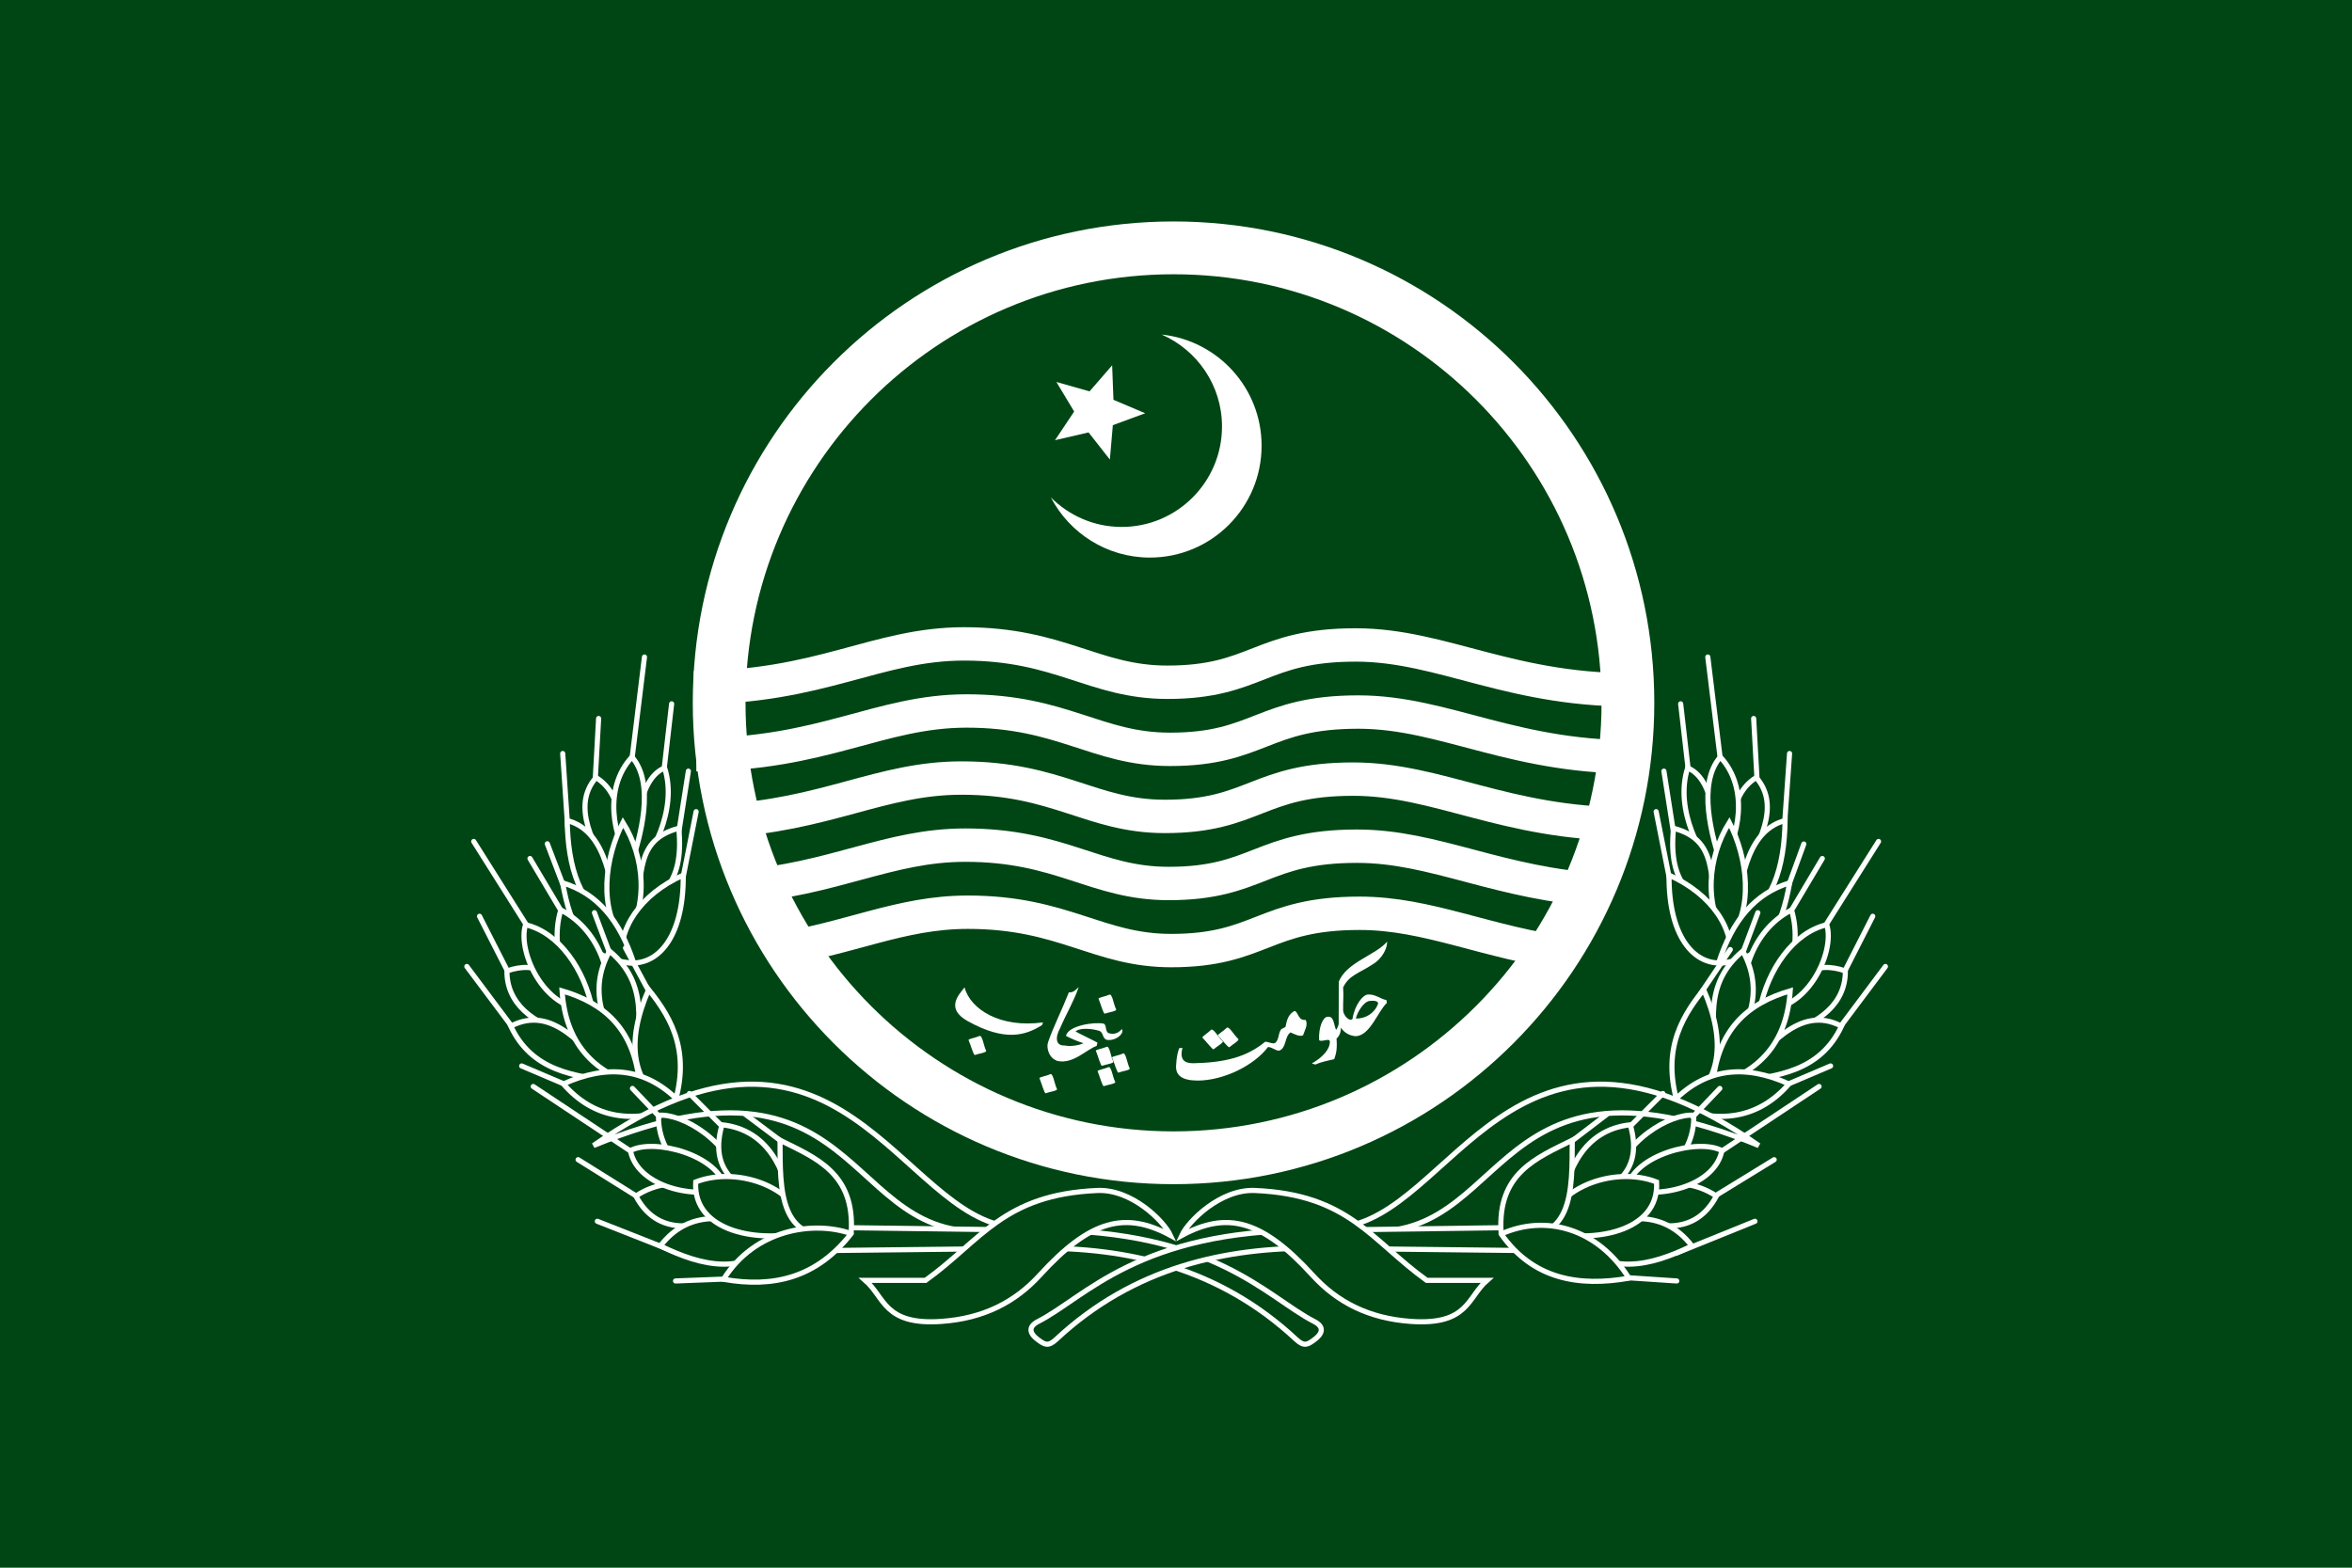 <?xml version="1.0" encoding="UTF-8"?>
<svg xmlns="http://www.w3.org/2000/svg" xmlns:xlink="http://www.w3.org/1999/xlink" width="540pt" height="360pt" viewBox="0 0 540 360" version="1.1">
<g id="surface1">
<rect x="0" y="0" width="540" height="360" style="fill:rgb(0%,27.451%,7.843%);fill-opacity:1;stroke:none;"/>
<path style="fill-rule:nonzero;fill:rgb(100%,100%,100%);fill-opacity:1;stroke-width:5.139;stroke-linecap:round;stroke-linejoin:miter;stroke:rgb(100%,100%,100%);stroke-opacity:1;stroke-miterlimit:4;" d="M 396.622 78.114 C 308.522 78.114 237.11 149.522 237.11 237.625 C 237.11 325.729 308.522 397.137 396.622 397.137 C 484.721 397.137 556.134 325.729 556.134 237.625 C 556.134 149.522 484.721 78.114 396.622 78.114 Z M 396.622 90.758 C 477.729 90.758 543.485 156.518 543.485 237.625 C 543.485 318.733 477.729 384.493 396.622 384.493 C 315.515 384.493 249.753 318.733 249.753 237.625 C 249.753 156.518 315.515 90.758 396.622 90.758 Z M 396.622 90.758 " transform="matrix(0.681,0,0,0.682,-0.665,-0.666)"/>
<path style="fill:none;stroke-width:11.239;stroke-linecap:butt;stroke-linejoin:round;stroke:rgb(100%,100%,100%);stroke-opacity:1;stroke-miterlimit:4;" d="M 234.878 232.492 C 277.649 232.492 296.499 217.785 326.012 217.785 C 358.377 217.785 369.77 230.699 394.545 230.699 C 424.696 230.699 425.734 218.141 458.053 218.141 C 487.618 218.141 510.902 234.199 554.574 233.214 " transform="matrix(0.681,0,0,0.682,-0.665,-0.666)"/>
<path style="fill:none;stroke-width:11.239;stroke-linecap:butt;stroke-linejoin:round;stroke:rgb(100%,100%,100%);stroke-opacity:1;stroke-miterlimit:4;" d="M 235.739 255.082 C 278.509 255.082 297.365 240.37 326.879 240.37 C 359.243 240.37 370.63 253.289 395.411 253.289 C 425.562 253.289 426.594 240.731 458.919 240.731 C 488.484 240.731 511.763 256.79 555.44 255.798 " transform="matrix(0.681,0,0,0.682,-0.665,-0.666)"/>
<path style="fill:none;stroke-width:11.239;stroke-linecap:butt;stroke-linejoin:round;stroke:rgb(100%,100%,100%);stroke-opacity:1;stroke-miterlimit:4;" d="M 243.253 277.432 C 279.674 275.541 297.847 262.954 325.146 262.954 C 357.511 262.954 368.903 275.873 393.679 275.873 C 423.835 275.873 424.868 263.315 457.187 263.315 C 485.794 263.315 508.522 278.348 549.526 278.429 " transform="matrix(0.681,0,0,0.682,-0.665,-0.666)"/>
<path style="fill:none;stroke-width:11.239;stroke-linecap:butt;stroke-linejoin:round;stroke:rgb(100%,100%,100%);stroke-opacity:1;stroke-miterlimit:4;" d="M 249.334 299.701 C 282.617 297.025 300.365 285.544 326.443 285.544 C 358.813 285.544 370.2 298.458 394.975 298.458 C 425.132 298.458 426.164 285.899 458.489 285.899 C 484.905 285.899 506.302 298.721 541.718 300.749 " transform="matrix(0.681,0,0,0.682,-0.665,-0.666)"/>
<path style="fill:none;stroke-width:11.239;stroke-linecap:butt;stroke-linejoin:round;stroke:rgb(100%,100%,100%);stroke-opacity:1;stroke-miterlimit:4;" d="M 261.174 321.036 C 287.705 317.106 304.254 308.129 327.309 308.129 C 359.674 308.129 371.066 321.048 395.842 321.048 C 425.992 321.048 427.03 308.49 459.349 308.49 C 482.633 308.49 502.017 318.447 530.538 322.199 " transform="matrix(0.681,0,0,0.682,-0.665,-0.666)"/>
<path style=" stroke:none;fill-rule:nonzero;fill:rgb(100%,100%,100%);fill-opacity:1;" d="M 266.727 76.828 C 274.852 80.387 280.562 88.492 280.562 97.941 C 280.562 110.668 270.242 121.004 257.527 121.004 C 251.172 121.004 245.43 118.395 241.266 114.223 C 245.547 122.426 254.121 128.039 264.004 128.039 C 278.164 128.039 289.652 116.539 289.652 102.359 C 289.652 89.105 279.605 78.195 266.727 76.828 Z M 266.727 76.828 "/>
<path style=" stroke:none;fill-rule:nonzero;fill:rgb(100%,100%,100%);fill-opacity:1;" d="M 254.816 105.527 L 249.926 99.297 L 242.219 101.086 L 246.621 94.504 L 242.539 87.715 L 250.152 89.875 L 255.34 83.891 L 255.641 91.809 L 262.926 94.898 L 255.5 97.633 Z M 254.816 105.527 "/>
<path style="fill:none;stroke-width:1.729;stroke-linecap:butt;stroke-linejoin:miter;stroke:rgb(100%,100%,100%);stroke-opacity:1;stroke-miterlimit:4;" d="M 220.084 334.821 Z M 220.084 334.821 " transform="matrix(0.681,0,0,0.682,-0.665,-0.666)"/>
<path style="fill-rule:nonzero;fill:rgb(0%,27.451%,7.843%);fill-opacity:1;stroke-width:1.729;stroke-linecap:round;stroke-linejoin:miter;stroke:rgb(100%,100%,100%);stroke-opacity:1;stroke-miterlimit:4;" d="M 227.409 237.969 L 224.662 261.803 " transform="matrix(0.681,0,0,0.682,-0.665,-0.666)"/>
<path style="fill-rule:nonzero;fill:rgb(0%,27.451%,7.843%);fill-opacity:1;stroke-width:1.729;stroke-linecap:round;stroke-linejoin:miter;stroke:rgb(100%,100%,100%);stroke-opacity:1;stroke-miterlimit:4;" d="M 233.054 260.628 L 229.595 282.674 " transform="matrix(0.681,0,0,0.682,-0.665,-0.666)"/>
<path style="fill-rule:nonzero;fill:rgb(0%,27.451%,7.843%);fill-opacity:1;stroke-width:1.729;stroke-linecap:round;stroke-linejoin:miter;stroke:rgb(100%,100%,100%);stroke-opacity:1;stroke-miterlimit:4;" d="M 202.795 242.908 L 201.498 266.248 " transform="matrix(0.681,0,0,0.682,-0.665,-0.666)"/>
<path style="fill-rule:nonzero;fill:rgb(0%,27.451%,7.843%);fill-opacity:1;stroke-width:1.729;stroke-linecap:round;stroke-linejoin:miter;stroke:rgb(100%,100%,100%);stroke-opacity:1;stroke-miterlimit:4;" d="M 190.691 254.698 L 192.343 279.271 " transform="matrix(0.681,0,0,0.682,-0.665,-0.666)"/>
<path style="fill-rule:nonzero;fill:rgb(0%,27.451%,7.843%);fill-opacity:1;stroke-width:1.729;stroke-linecap:round;stroke-linejoin:miter;stroke:rgb(100%,100%,100%);stroke-opacity:1;stroke-miterlimit:4;" d="M 213.728 259.11 L 218.254 222.203 " transform="matrix(0.681,0,0,0.682,-0.665,-0.666)"/>
<path style="fill-rule:nonzero;fill:rgb(0%,27.451%,7.843%);fill-opacity:1;stroke-width:1.729;stroke-linecap:round;stroke-linejoin:miter;stroke:rgb(100%,100%,100%);stroke-opacity:1;stroke-miterlimit:4;" d="M 235.67 274.269 L 231.018 297.719 " transform="matrix(0.681,0,0,0.682,-0.665,-0.666)"/>
<path style="fill-rule:nonzero;fill:rgb(0%,27.451%,7.843%);fill-opacity:1;stroke-width:1.729;stroke-linecap:round;stroke-linejoin:miter;stroke:rgb(100%,100%,100%);stroke-opacity:1;stroke-miterlimit:4;" d="M 191.121 299.787 L 185.499 285.086 " transform="matrix(0.681,0,0,0.682,-0.665,-0.666)"/>
<path style="fill-rule:nonzero;fill:rgb(0%,27.451%,7.843%);fill-opacity:1;stroke-width:1.729;stroke-linecap:butt;stroke-linejoin:miter;stroke:rgb(100%,100%,100%);stroke-opacity:1;stroke-miterlimit:4;" d="M 225.058 259.551 C 229.618 273.897 220.199 290.168 214.898 294.997 C 215.116 283.98 215.145 263.567 225.058 259.551 Z M 225.058 259.551 " transform="matrix(0.681,0,0,0.682,-0.665,-0.666)"/>
<path style="fill-rule:nonzero;fill:rgb(0%,27.451%,7.843%);fill-opacity:1;stroke-width:1.729;stroke-linecap:butt;stroke-linejoin:miter;stroke:rgb(100%,100%,100%);stroke-opacity:1;stroke-miterlimit:4;" d="M 229.813 279.867 C 214.933 283.745 217.841 295.668 215.111 309.257 C 222.39 302.955 231.838 299.856 229.813 279.867 Z M 229.813 279.867 " transform="matrix(0.681,0,0,0.682,-0.665,-0.666)"/>
<path style="fill-rule:nonzero;fill:rgb(0%,27.451%,7.843%);fill-opacity:1;stroke-width:1.729;stroke-linecap:butt;stroke-linejoin:miter;stroke:rgb(100%,100%,100%);stroke-opacity:1;stroke-miterlimit:4;" d="M 201.928 262.788 C 193.163 272.774 202.009 286.094 206.254 294.997 C 211.21 283.705 211.864 268.924 201.928 262.788 Z M 201.928 262.788 " transform="matrix(0.681,0,0,0.682,-0.665,-0.666)"/>
<path style="fill-rule:nonzero;fill:rgb(0%,27.451%,7.843%);fill-opacity:1;stroke-width:1.729;stroke-linecap:butt;stroke-linejoin:miter;stroke:rgb(100%,100%,100%);stroke-opacity:1;stroke-miterlimit:4;" d="M 192.205 277.271 C 192.452 293.072 196.324 306.106 208.628 312.718 C 207.556 294.298 203.603 280.205 192.205 277.271 Z M 192.205 277.271 " transform="matrix(0.681,0,0,0.682,-0.665,-0.666)"/>
<path style="fill-rule:nonzero;fill:rgb(0%,27.451%,7.843%);fill-opacity:1;stroke-width:1.729;stroke-linecap:butt;stroke-linejoin:miter;stroke:rgb(100%,100%,100%);stroke-opacity:1;stroke-miterlimit:4;" d="M 214.032 255.873 C 204.148 266.523 207.837 283.384 213.814 291.755 C 216.786 283.138 221.937 264.891 214.032 255.873 Z M 214.032 255.873 " transform="matrix(0.681,0,0,0.682,-0.665,-0.666)"/>
<path style="fill-rule:nonzero;fill:rgb(0%,27.451%,7.843%);fill-opacity:1;stroke-width:1.729;stroke-linecap:butt;stroke-linejoin:miter;stroke:rgb(100%,100%,100%);stroke-opacity:1;stroke-miterlimit:4;" d="M 211.009 277.919 C 218.375 289.658 219.774 306.095 211.439 317.908 C 202.491 307.126 204.946 289.635 211.009 277.919 Z M 211.009 277.919 " transform="matrix(0.681,0,0,0.682,-0.665,-0.666)"/>
<path style="fill-rule:nonzero;fill:rgb(0%,27.451%,7.843%);fill-opacity:1;stroke-width:1.729;stroke-linecap:butt;stroke-linejoin:miter;stroke:rgb(100%,100%,100%);stroke-opacity:1;stroke-miterlimit:4;" d="M 210.791 324.823 C 208.932 314.179 216.786 302.067 231.322 295.645 C 231.545 317.163 222.086 327.487 210.791 324.823 Z M 210.791 324.823 " transform="matrix(0.681,0,0,0.682,-0.665,-0.666)"/>
<path style="fill-rule:nonzero;fill:rgb(0%,27.451%,7.843%);fill-opacity:1;stroke-width:1.729;stroke-linecap:butt;stroke-linejoin:round;stroke:rgb(100%,100%,100%);stroke-opacity:1;stroke-miterlimit:4;" d="M 214.629 325.253 C 198.332 324.399 193.226 312.815 190.662 298.234 C 202.255 301.769 209.948 310.764 214.629 325.253 Z M 214.629 325.253 " transform="matrix(0.681,0,0,0.682,-0.665,-0.666)"/>
<path style="fill-rule:nonzero;fill:rgb(0%,27.451%,7.843%);fill-opacity:1;stroke-width:1.729;stroke-linecap:round;stroke-linejoin:miter;stroke:rgb(100%,100%,100%);stroke-opacity:1;stroke-miterlimit:4;" d="M 158.366 326.405 L 175.225 348.886 " transform="matrix(0.681,0,0,0.682,-0.665,-0.666)"/>
<path style="fill-rule:nonzero;fill:rgb(0%,27.451%,7.843%);fill-opacity:1;stroke-width:1.729;stroke-linecap:round;stroke-linejoin:miter;stroke:rgb(100%,100%,100%);stroke-opacity:1;stroke-miterlimit:4;" d="M 162.645 309.498 L 173.453 330.679 " transform="matrix(0.681,0,0,0.682,-0.665,-0.666)"/>
<path style="fill-rule:nonzero;fill:rgb(0%,27.451%,7.843%);fill-opacity:1;stroke-width:1.729;stroke-linecap:round;stroke-linejoin:miter;stroke:rgb(100%,100%,100%);stroke-opacity:1;stroke-miterlimit:4;" d="M 181.438 317.158 L 160.689 284.301 " transform="matrix(0.681,0,0,0.682,-0.665,-0.666)"/>
<path style="fill-rule:nonzero;fill:rgb(0%,27.451%,7.843%);fill-opacity:1;stroke-width:1.729;stroke-linecap:round;stroke-linejoin:miter;stroke:rgb(100%,100%,100%);stroke-opacity:1;stroke-miterlimit:4;" d="M 176.855 359.897 L 194.15 367.242 " transform="matrix(0.681,0,0,0.682,-0.665,-0.666)"/>
<path style="fill-rule:nonzero;fill:rgb(0%,27.451%,7.843%);fill-opacity:1;stroke-width:1.729;stroke-linecap:round;stroke-linejoin:miter;stroke:rgb(100%,100%,100%);stroke-opacity:1;stroke-miterlimit:4;" d="M 190.461 308.203 L 179.654 290.047 " transform="matrix(0.681,0,0,0.682,-0.665,-0.666)"/>
<path style="fill-rule:nonzero;fill:rgb(0%,27.451%,7.843%);fill-opacity:1;stroke-width:1.729;stroke-linecap:round;stroke-linejoin:miter;stroke:rgb(100%,100%,100%);stroke-opacity:1;stroke-miterlimit:4;" d="M 206.581 322.136 L 201.389 308.3 " transform="matrix(0.681,0,0,0.682,-0.665,-0.666)"/>
<path style="fill-rule:nonzero;fill:rgb(0%,27.451%,7.843%);fill-opacity:1;stroke-width:1.729;stroke-linecap:round;stroke-linejoin:miter;stroke:rgb(100%,100%,100%);stroke-opacity:1;stroke-miterlimit:4;" d="M 219.987 335.233 L 211.858 320.166 " transform="matrix(0.681,0,0,0.682,-0.665,-0.666)"/>
<path style="fill-rule:nonzero;fill:rgb(0%,27.451%,7.843%);fill-opacity:1;stroke-width:1.729;stroke-linecap:butt;stroke-linejoin:miter;stroke:rgb(100%,100%,100%);stroke-opacity:1;stroke-miterlimit:4;" d="M 171.887 327.906 C 181.576 324.537 191.591 327.424 193.502 349.086 C 180.382 345.844 171.772 338.631 171.887 327.906 Z M 171.887 327.906 " transform="matrix(0.681,0,0,0.682,-0.665,-0.666)"/>
<path style="fill-rule:nonzero;fill:rgb(0%,27.451%,7.843%);fill-opacity:1;stroke-width:1.729;stroke-linecap:butt;stroke-linejoin:miter;stroke:rgb(100%,100%,100%);stroke-opacity:1;stroke-miterlimit:4;" d="M 190.043 307.372 C 203.948 314.477 208.445 331.865 205.324 343.18 C 193.519 338.74 185.637 322.016 190.043 307.372 Z M 190.043 307.372 " transform="matrix(0.681,0,0,0.682,-0.665,-0.666)"/>
<path style="fill-rule:nonzero;fill:rgb(0%,27.451%,7.843%);fill-opacity:1;stroke-width:1.729;stroke-linecap:butt;stroke-linejoin:miter;stroke:rgb(100%,100%,100%);stroke-opacity:1;stroke-miterlimit:4;" d="M 206.466 321.208 C 198.768 335.187 204.63 347.849 214.68 360.109 C 216.396 346.319 219.763 332.22 206.466 321.208 Z M 206.466 321.208 " transform="matrix(0.681,0,0,0.682,-0.665,-0.666)"/>
<path style="fill-rule:nonzero;fill:rgb(0%,27.451%,7.843%);fill-opacity:1;stroke-width:1.729;stroke-linecap:butt;stroke-linejoin:miter;stroke:rgb(100%,100%,100%);stroke-opacity:1;stroke-miterlimit:4;" d="M 178.151 312.345 C 175.197 321.724 185.23 342.733 200.632 340.659 C 198.005 327.436 189.423 314.975 178.151 312.345 Z M 178.151 312.345 " transform="matrix(0.681,0,0,0.682,-0.665,-0.666)"/>
<path style="fill-rule:nonzero;fill:rgb(0%,27.451%,7.843%);fill-opacity:1;stroke-width:1.729;stroke-linecap:butt;stroke-linejoin:miter;stroke:rgb(100%,100%,100%);stroke-opacity:1;stroke-miterlimit:4;" d="M 173.183 346.497 C 180.302 361.622 194.609 363.484 209.059 365.082 C 197.982 353.887 187.559 338.992 173.183 346.497 Z M 173.183 346.497 " transform="matrix(0.681,0,0,0.682,-0.665,-0.666)"/>
<path style="fill-rule:nonzero;fill:rgb(0%,27.451%,7.843%);fill-opacity:1;stroke-width:1.729;stroke-linecap:butt;stroke-linejoin:miter;stroke:rgb(100%,100%,100%);stroke-opacity:1;stroke-miterlimit:4;" d="M 190.473 334.609 C 204.699 338.762 215.036 347.505 216.625 366.595 C 201.079 362.218 191.62 352.232 190.473 334.609 Z M 190.473 334.609 " transform="matrix(0.681,0,0,0.682,-0.665,-0.666)"/>
<path style="fill-rule:nonzero;fill:rgb(0%,27.451%,7.843%);fill-opacity:1;stroke-width:1.729;stroke-linecap:butt;stroke-linejoin:miter;stroke:rgb(100%,100%,100%);stroke-opacity:1;stroke-miterlimit:4;" d="M 219.654 334.173 C 212.053 351.573 213.367 365.69 227.65 375.022 C 234.104 356.145 228.006 344.509 219.654 334.173 Z M 219.654 334.173 " transform="matrix(0.681,0,0,0.682,-0.665,-0.666)"/>
<path style="fill-rule:nonzero;fill:rgb(0%,27.451%,7.843%);fill-opacity:1;stroke-width:1.729;stroke-linecap:butt;stroke-linejoin:miter;stroke:rgb(100%,100%,100%);stroke-opacity:1;stroke-miterlimit:4;" d="M 190.903 365.947 C 205.634 359.313 219.258 360.144 231.109 373.08 C 214.566 379.835 201.108 377.635 190.903 365.947 Z M 190.903 365.947 " transform="matrix(0.681,0,0,0.682,-0.665,-0.666)"/>
<path style="fill-rule:nonzero;fill:rgb(0%,27.451%,7.843%);fill-opacity:1;stroke-width:1.729;stroke-linecap:butt;stroke-linejoin:miter;stroke:rgb(100%,100%,100%);stroke-opacity:1;stroke-miterlimit:4;" d="M 201.062 386.698 C 296.619 347.419 283.97 426.894 342.419 414.147 C 304.484 411.03 284.016 328.639 201.062 386.698 Z M 201.062 386.698 " transform="matrix(0.681,0,0,0.682,-0.665,-0.666)"/>
<path style="fill-rule:nonzero;fill:rgb(0%,27.451%,7.843%);fill-opacity:1;stroke-width:1.729;stroke-linecap:butt;stroke-linejoin:miter;stroke:rgb(100%,100%,100%);stroke-opacity:1;stroke-miterlimit:4;" d="M 437.953 451.971 C 440.689 454.52 441.911 453.701 444.222 451.971 C 446.356 450.367 447.98 447.949 444.004 445.921 C 428.16 437.831 410.142 415.23 352.36 415.23 L 283.408 414.307 L 276.06 422.093 L 350.197 421.28 C 380.732 420.942 411.812 427.61 437.953 451.971 Z M 437.953 451.971 " transform="matrix(0.681,0,0,0.682,-0.665,-0.666)"/>
<path style="fill-rule:nonzero;fill:rgb(0%,27.451%,7.843%);fill-opacity:1;stroke-width:1.729;stroke-linecap:round;stroke-linejoin:miter;stroke:rgb(100%,100%,100%);stroke-opacity:1;stroke-miterlimit:4;" d="M 228.723 432.291 L 249.976 431.478 " transform="matrix(0.681,0,0,0.682,-0.665,-0.666)"/>
<path style="fill-rule:nonzero;fill:rgb(0%,27.451%,7.843%);fill-opacity:1;stroke-width:1.729;stroke-linecap:round;stroke-linejoin:miter;stroke:rgb(100%,100%,100%);stroke-opacity:1;stroke-miterlimit:4;" d="M 202.359 412.199 L 229.165 422.752 " transform="matrix(0.681,0,0,0.682,-0.665,-0.666)"/>
<path style="fill-rule:nonzero;fill:rgb(0%,27.451%,7.843%);fill-opacity:1;stroke-width:1.729;stroke-linecap:round;stroke-linejoin:miter;stroke:rgb(100%,100%,100%);stroke-opacity:1;stroke-miterlimit:4;" d="M 180.75 366.812 L 216.625 390.588 " transform="matrix(0.681,0,0,0.682,-0.665,-0.666)"/>
<path style="fill-rule:nonzero;fill:rgb(0%,27.451%,7.843%);fill-opacity:1;stroke-width:1.729;stroke-linecap:round;stroke-linejoin:miter;stroke:rgb(100%,100%,100%);stroke-opacity:1;stroke-miterlimit:4;" d="M 245.508 381.284 L 233.404 369.179 " transform="matrix(0.681,0,0,0.682,-0.665,-0.666)"/>
<path style="fill-rule:nonzero;fill:rgb(0%,27.451%,7.843%);fill-opacity:1;stroke-width:1.729;stroke-linecap:round;stroke-linejoin:miter;stroke:rgb(100%,100%,100%);stroke-opacity:1;stroke-miterlimit:4;" d="M 266.388 386.773 L 252.38 376.271 " transform="matrix(0.681,0,0,0.682,-0.665,-0.666)"/>
<path style="fill-rule:nonzero;fill:rgb(0%,27.451%,7.843%);fill-opacity:1;stroke-width:1.729;stroke-linecap:round;stroke-linejoin:miter;stroke:rgb(100%,100%,100%);stroke-opacity:1;stroke-miterlimit:4;" d="M 195.876 391.454 L 219.04 405.897 " transform="matrix(0.681,0,0,0.682,-0.665,-0.666)"/>
<path style="fill-rule:nonzero;fill:rgb(0%,27.451%,7.843%);fill-opacity:1;stroke-width:1.729;stroke-linecap:butt;stroke-linejoin:miter;stroke:rgb(100%,100%,100%);stroke-opacity:1;stroke-miterlimit:4;" d="M 215.352 403.697 C 229.624 394.272 245.858 403.055 245.921 410.572 C 236.077 414.13 222.815 417.607 215.352 403.697 Z M 215.352 403.697 " transform="matrix(0.681,0,0,0.682,-0.665,-0.666)"/>
<path style="fill-rule:nonzero;fill:rgb(0%,27.451%,7.843%);fill-opacity:1;stroke-width:1.729;stroke-linecap:butt;stroke-linejoin:miter;stroke:rgb(100%,100%,100%);stroke-opacity:1;stroke-miterlimit:4;" d="M 222.998 376.495 C 222.522 390.932 235.957 401.967 250.814 400.637 C 247.32 385.008 230.691 375.796 222.998 376.495 Z M 222.998 376.495 " transform="matrix(0.681,0,0,0.682,-0.665,-0.666)"/>
<path style="fill-rule:nonzero;fill:rgb(0%,27.451%,7.843%);fill-opacity:1;stroke-width:1.729;stroke-linecap:butt;stroke-linejoin:miter;stroke:rgb(100%,100%,100%);stroke-opacity:1;stroke-miterlimit:4;" d="M 213.522 388.411 C 215.627 399.663 233.22 404.952 245.617 401.25 C 243.328 389.763 221.3 384.143 213.522 388.411 Z M 213.522 388.411 " transform="matrix(0.681,0,0,0.682,-0.665,-0.666)"/>
<path style="fill-rule:nonzero;fill:rgb(0%,27.451%,7.843%);fill-opacity:1;stroke-width:1.729;stroke-linecap:butt;stroke-linejoin:miter;stroke:rgb(100%,100%,100%);stroke-opacity:1;stroke-miterlimit:4;" d="M 244.395 379.703 C 260.29 381.428 265.688 395.596 267.472 406.447 C 253.447 403.342 239.112 397.939 244.395 379.703 Z M 244.395 379.703 " transform="matrix(0.681,0,0,0.682,-0.665,-0.666)"/>
<path style="fill-rule:nonzero;fill:rgb(0%,27.451%,7.843%);fill-opacity:1;stroke-width:1.729;stroke-linecap:butt;stroke-linejoin:miter;stroke:rgb(100%,100%,100%);stroke-opacity:1;stroke-miterlimit:4;" d="M 223.606 420.506 C 233.559 407.604 248.124 409.707 264.564 417.911 C 251.892 430.761 237.896 427.433 223.606 420.506 Z M 223.606 420.506 " transform="matrix(0.681,0,0,0.682,-0.665,-0.666)"/>
<path style="fill-rule:nonzero;fill:rgb(0%,27.451%,7.843%);fill-opacity:1;stroke-width:1.729;stroke-linecap:butt;stroke-linejoin:miter;stroke:rgb(100%,100%,100%);stroke-opacity:1;stroke-miterlimit:4;" d="M 235.526 398.959 C 250.166 393.27 271.018 401.359 272.36 415.619 C 257.491 419.664 234.523 416.009 235.526 398.959 Z M 235.526 398.959 " transform="matrix(0.681,0,0,0.682,-0.665,-0.666)"/>
<path style="fill-rule:nonzero;fill:rgb(0%,27.451%,7.843%);fill-opacity:1;stroke-width:1.729;stroke-linecap:butt;stroke-linejoin:miter;stroke:rgb(100%,100%,100%);stroke-opacity:1;stroke-miterlimit:4;" d="M 263.956 384.899 C 276.146 390.927 289.196 396.066 287.951 415.923 C 263.027 421.99 264.048 401.268 263.956 384.899 Z M 263.956 384.899 " transform="matrix(0.681,0,0,0.682,-0.665,-0.666)"/>
<path style="fill-rule:nonzero;fill:rgb(0%,27.451%,7.843%);fill-opacity:1;stroke-width:1.729;stroke-linecap:butt;stroke-linejoin:round;stroke:rgb(100%,100%,100%);stroke-opacity:1;stroke-miterlimit:4;" d="M 244.905 431.735 C 261.644 434.674 276.272 431.311 287.928 416.341 C 275.257 411.895 255.466 414.852 244.905 431.735 Z M 244.905 431.735 " transform="matrix(0.681,0,0,0.682,-0.665,-0.666)"/>
<path style="fill-rule:nonzero;fill:rgb(0%,27.451%,7.843%);fill-opacity:1;stroke-width:1.729;stroke-linecap:round;stroke-linejoin:miter;stroke:rgb(100%,100%,100%);stroke-opacity:1;stroke-miterlimit:4;" d="M 223.285 376.982 L 214.204 367.471 " transform="matrix(0.681,0,0,0.682,-0.665,-0.666)"/>
<path style="fill-rule:nonzero;fill:rgb(0%,27.451%,7.843%);fill-opacity:1;stroke-width:1.729;stroke-linecap:butt;stroke-linejoin:miter;stroke:rgb(100%,100%,100%);stroke-opacity:1;stroke-miterlimit:4;" d="M 292.707 432.085 L 313.025 432.085 C 331.76 418.65 339.177 403.181 370.951 401.823 C 382.539 401.331 393.341 412.107 395.589 416.954 C 380.405 408.802 368.668 411.546 351.499 430.355 C 343.268 439.372 332.569 444.953 318.211 445.921 C 298.988 447.21 299.304 437.814 292.707 432.085 Z M 292.707 432.085 " transform="matrix(0.681,0,0,0.682,-0.665,-0.666)"/>
<path style="fill:none;stroke-width:1.729;stroke-linecap:butt;stroke-linejoin:miter;stroke:rgb(100%,100%,100%);stroke-opacity:1;stroke-miterlimit:4;" d="M 574.915 334.821 Z M 574.915 334.821 " transform="matrix(0.681,0,0,0.682,-0.665,-0.666)"/>
<path style="fill-rule:nonzero;fill:rgb(0%,27.451%,7.843%);fill-opacity:1;stroke-width:1.729;stroke-linecap:round;stroke-linejoin:miter;stroke:rgb(100%,100%,100%);stroke-opacity:1;stroke-miterlimit:4;" d="M 567.595 237.969 L 570.337 261.803 " transform="matrix(0.681,0,0,0.682,-0.665,-0.666)"/>
<path style="fill-rule:nonzero;fill:rgb(0%,27.451%,7.843%);fill-opacity:1;stroke-width:1.729;stroke-linecap:round;stroke-linejoin:miter;stroke:rgb(100%,100%,100%);stroke-opacity:1;stroke-miterlimit:4;" d="M 561.945 260.628 L 565.404 282.674 " transform="matrix(0.681,0,0,0.682,-0.665,-0.666)"/>
<path style="fill-rule:nonzero;fill:rgb(0%,27.451%,7.843%);fill-opacity:1;stroke-width:1.729;stroke-linecap:round;stroke-linejoin:miter;stroke:rgb(100%,100%,100%);stroke-opacity:1;stroke-miterlimit:4;" d="M 592.204 242.908 L 593.501 266.248 " transform="matrix(0.681,0,0,0.682,-0.665,-0.666)"/>
<path style="fill-rule:nonzero;fill:rgb(0%,27.451%,7.843%);fill-opacity:1;stroke-width:1.729;stroke-linecap:round;stroke-linejoin:miter;stroke:rgb(100%,100%,100%);stroke-opacity:1;stroke-miterlimit:4;" d="M 604.308 254.698 L 602.599 278.944 " transform="matrix(0.681,0,0,0.682,-0.665,-0.666)"/>
<path style="fill-rule:nonzero;fill:rgb(0%,27.451%,7.843%);fill-opacity:1;stroke-width:1.729;stroke-linecap:round;stroke-linejoin:miter;stroke:rgb(100%,100%,100%);stroke-opacity:1;stroke-miterlimit:4;" d="M 581.271 259.11 L 576.745 222.203 " transform="matrix(0.681,0,0,0.682,-0.665,-0.666)"/>
<path style="fill-rule:nonzero;fill:rgb(0%,27.451%,7.843%);fill-opacity:1;stroke-width:1.729;stroke-linecap:round;stroke-linejoin:miter;stroke:rgb(100%,100%,100%);stroke-opacity:1;stroke-miterlimit:4;" d="M 559.329 274.269 L 563.981 297.719 " transform="matrix(0.681,0,0,0.682,-0.665,-0.666)"/>
<path style="fill-rule:nonzero;fill:rgb(0%,27.451%,7.843%);fill-opacity:1;stroke-width:1.729;stroke-linecap:round;stroke-linejoin:miter;stroke:rgb(100%,100%,100%);stroke-opacity:1;stroke-miterlimit:4;" d="M 603.499 300.509 L 609.115 285.166 " transform="matrix(0.681,0,0,0.682,-0.665,-0.666)"/>
<path style="fill-rule:nonzero;fill:rgb(0%,27.451%,7.843%);fill-opacity:1;stroke-width:1.729;stroke-linecap:butt;stroke-linejoin:miter;stroke:rgb(100%,100%,100%);stroke-opacity:1;stroke-miterlimit:4;" d="M 569.947 259.551 C 565.381 273.897 574.8 290.168 580.101 294.997 C 579.883 283.98 579.854 263.567 569.947 259.551 Z M 569.947 259.551 " transform="matrix(0.681,0,0,0.682,-0.665,-0.666)"/>
<path style="fill-rule:nonzero;fill:rgb(0%,27.451%,7.843%);fill-opacity:1;stroke-width:1.729;stroke-linecap:butt;stroke-linejoin:miter;stroke:rgb(100%,100%,100%);stroke-opacity:1;stroke-miterlimit:4;" d="M 565.192 279.867 C 580.066 283.745 577.158 295.668 579.888 309.257 C 572.609 302.955 563.161 299.856 565.192 279.867 Z M 565.192 279.867 " transform="matrix(0.681,0,0,0.682,-0.665,-0.666)"/>
<path style="fill-rule:nonzero;fill:rgb(0%,27.451%,7.843%);fill-opacity:1;stroke-width:1.729;stroke-linecap:butt;stroke-linejoin:miter;stroke:rgb(100%,100%,100%);stroke-opacity:1;stroke-miterlimit:4;" d="M 593.071 262.788 C 601.836 272.774 592.99 286.094 588.751 294.997 C 583.789 283.705 583.141 268.924 593.071 262.788 Z M 593.071 262.788 " transform="matrix(0.681,0,0,0.682,-0.665,-0.666)"/>
<path style="fill-rule:nonzero;fill:rgb(0%,27.451%,7.843%);fill-opacity:1;stroke-width:1.729;stroke-linecap:butt;stroke-linejoin:miter;stroke:rgb(100%,100%,100%);stroke-opacity:1;stroke-miterlimit:4;" d="M 602.799 277.271 C 602.547 293.072 598.675 306.106 586.37 312.718 C 587.443 294.298 591.401 280.205 602.799 277.271 Z M 602.799 277.271 " transform="matrix(0.681,0,0,0.682,-0.665,-0.666)"/>
<path style="fill-rule:nonzero;fill:rgb(0%,27.451%,7.843%);fill-opacity:1;stroke-width:1.729;stroke-linecap:butt;stroke-linejoin:miter;stroke:rgb(100%,100%,100%);stroke-opacity:1;stroke-miterlimit:4;" d="M 580.967 255.873 C 590.856 266.523 587.162 283.384 581.185 291.755 C 578.213 283.138 573.062 264.891 580.967 255.873 Z M 580.967 255.873 " transform="matrix(0.681,0,0,0.682,-0.665,-0.666)"/>
<path style="fill-rule:nonzero;fill:rgb(0%,27.451%,7.843%);fill-opacity:1;stroke-width:1.729;stroke-linecap:butt;stroke-linejoin:miter;stroke:rgb(100%,100%,100%);stroke-opacity:1;stroke-miterlimit:4;" d="M 583.996 277.919 C 576.624 289.658 575.225 306.095 583.56 317.908 C 592.508 307.126 590.053 289.635 583.996 277.919 Z M 583.996 277.919 " transform="matrix(0.681,0,0,0.682,-0.665,-0.666)"/>
<path style="fill-rule:nonzero;fill:rgb(0%,27.451%,7.843%);fill-opacity:1;stroke-width:1.729;stroke-linecap:butt;stroke-linejoin:miter;stroke:rgb(100%,100%,100%);stroke-opacity:1;stroke-miterlimit:4;" d="M 584.208 324.823 C 586.066 314.179 578.213 302.067 563.677 295.645 C 563.454 317.163 572.913 327.487 584.208 324.823 Z M 584.208 324.823 " transform="matrix(0.681,0,0,0.682,-0.665,-0.666)"/>
<path style="fill-rule:nonzero;fill:rgb(0%,27.451%,7.843%);fill-opacity:1;stroke-width:1.729;stroke-linecap:butt;stroke-linejoin:round;stroke:rgb(100%,100%,100%);stroke-opacity:1;stroke-miterlimit:4;" d="M 580.37 325.253 C 596.667 324.399 601.773 312.815 604.337 298.234 C 592.744 301.769 585.051 310.764 580.37 325.253 Z M 580.37 325.253 " transform="matrix(0.681,0,0,0.682,-0.665,-0.666)"/>
<path style="fill-rule:nonzero;fill:rgb(0%,27.451%,7.843%);fill-opacity:1;stroke-width:1.729;stroke-linecap:round;stroke-linejoin:miter;stroke:rgb(100%,100%,100%);stroke-opacity:1;stroke-miterlimit:4;" d="M 636.633 326.405 L 619.779 348.886 " transform="matrix(0.681,0,0,0.682,-0.665,-0.666)"/>
<path style="fill-rule:nonzero;fill:rgb(0%,27.451%,7.843%);fill-opacity:1;stroke-width:1.729;stroke-linecap:round;stroke-linejoin:miter;stroke:rgb(100%,100%,100%);stroke-opacity:1;stroke-miterlimit:4;" d="M 632.353 309.498 L 621.552 330.679 " transform="matrix(0.681,0,0,0.682,-0.665,-0.666)"/>
<path style="fill-rule:nonzero;fill:rgb(0%,27.451%,7.843%);fill-opacity:1;stroke-width:1.729;stroke-linecap:round;stroke-linejoin:miter;stroke:rgb(100%,100%,100%);stroke-opacity:1;stroke-miterlimit:4;" d="M 613.561 317.158 L 634.31 284.301 " transform="matrix(0.681,0,0,0.682,-0.665,-0.666)"/>
<path style="fill-rule:nonzero;fill:rgb(0%,27.451%,7.843%);fill-opacity:1;stroke-width:1.729;stroke-linecap:round;stroke-linejoin:miter;stroke:rgb(100%,100%,100%);stroke-opacity:1;stroke-miterlimit:4;" d="M 618.144 359.897 L 600.855 367.242 " transform="matrix(0.681,0,0,0.682,-0.665,-0.666)"/>
<path style="fill-rule:nonzero;fill:rgb(0%,27.451%,7.843%);fill-opacity:1;stroke-width:1.729;stroke-linecap:round;stroke-linejoin:miter;stroke:rgb(100%,100%,100%);stroke-opacity:1;stroke-miterlimit:4;" d="M 604.538 308.203 L 615.345 290.047 " transform="matrix(0.681,0,0,0.682,-0.665,-0.666)"/>
<path style="fill-rule:nonzero;fill:rgb(0%,27.451%,7.843%);fill-opacity:1;stroke-width:1.729;stroke-linecap:round;stroke-linejoin:miter;stroke:rgb(100%,100%,100%);stroke-opacity:1;stroke-miterlimit:4;" d="M 588.418 322.136 L 593.61 308.3 " transform="matrix(0.681,0,0,0.682,-0.665,-0.666)"/>
<path style="fill-rule:nonzero;fill:rgb(0%,27.451%,7.843%);fill-opacity:1;stroke-width:1.729;stroke-linecap:round;stroke-linejoin:miter;stroke:rgb(100%,100%,100%);stroke-opacity:1;stroke-miterlimit:4;" d="M 574.364 335.445 L 584.328 320.704 " transform="matrix(0.681,0,0,0.682,-0.665,-0.666)"/>
<path style="fill-rule:nonzero;fill:rgb(0%,27.451%,7.843%);fill-opacity:1;stroke-width:1.729;stroke-linecap:butt;stroke-linejoin:miter;stroke:rgb(100%,100%,100%);stroke-opacity:1;stroke-miterlimit:4;" d="M 623.112 327.906 C 613.423 324.537 603.408 327.424 601.503 349.086 C 614.622 345.844 623.227 338.631 623.112 327.906 Z M 623.112 327.906 " transform="matrix(0.681,0,0,0.682,-0.665,-0.666)"/>
<path style="fill-rule:nonzero;fill:rgb(0%,27.451%,7.843%);fill-opacity:1;stroke-width:1.729;stroke-linecap:butt;stroke-linejoin:miter;stroke:rgb(100%,100%,100%);stroke-opacity:1;stroke-miterlimit:4;" d="M 604.956 307.372 C 591.051 314.477 586.554 331.865 589.675 343.18 C 601.486 338.74 609.362 322.016 604.956 307.372 Z M 604.956 307.372 " transform="matrix(0.681,0,0,0.682,-0.665,-0.666)"/>
<path style="fill-rule:nonzero;fill:rgb(0%,27.451%,7.843%);fill-opacity:1;stroke-width:1.729;stroke-linecap:butt;stroke-linejoin:miter;stroke:rgb(100%,100%,100%);stroke-opacity:1;stroke-miterlimit:4;" d="M 588.533 321.208 C 596.231 335.187 590.369 347.849 580.319 360.109 C 578.603 346.319 575.236 332.22 588.533 321.208 Z M 588.533 321.208 " transform="matrix(0.681,0,0,0.682,-0.665,-0.666)"/>
<path style="fill-rule:nonzero;fill:rgb(0%,27.451%,7.843%);fill-opacity:1;stroke-width:1.729;stroke-linecap:butt;stroke-linejoin:miter;stroke:rgb(100%,100%,100%);stroke-opacity:1;stroke-miterlimit:4;" d="M 616.848 312.345 C 619.802 321.724 609.775 342.733 594.367 340.659 C 596.994 327.436 605.576 314.975 616.848 312.345 Z M 616.848 312.345 " transform="matrix(0.681,0,0,0.682,-0.665,-0.666)"/>
<path style="fill-rule:nonzero;fill:rgb(0%,27.451%,7.843%);fill-opacity:1;stroke-width:1.729;stroke-linecap:butt;stroke-linejoin:miter;stroke:rgb(100%,100%,100%);stroke-opacity:1;stroke-miterlimit:4;" d="M 621.816 346.497 C 614.697 361.622 600.39 363.484 585.94 365.082 C 597.017 353.887 607.44 338.992 621.816 346.497 Z M 621.816 346.497 " transform="matrix(0.681,0,0,0.682,-0.665,-0.666)"/>
<path style="fill-rule:nonzero;fill:rgb(0%,27.451%,7.843%);fill-opacity:1;stroke-width:1.729;stroke-linecap:butt;stroke-linejoin:miter;stroke:rgb(100%,100%,100%);stroke-opacity:1;stroke-miterlimit:4;" d="M 604.526 334.609 C 590.3 338.762 579.963 347.505 578.374 366.595 C 593.925 362.218 603.379 352.232 604.526 334.609 Z M 604.526 334.609 " transform="matrix(0.681,0,0,0.682,-0.665,-0.666)"/>
<path style="fill-rule:nonzero;fill:rgb(0%,27.451%,7.843%);fill-opacity:1;stroke-width:1.729;stroke-linecap:butt;stroke-linejoin:miter;stroke:rgb(100%,100%,100%);stroke-opacity:1;stroke-miterlimit:4;" d="M 575.351 334.173 C 582.946 351.573 581.638 365.69 567.349 375.022 C 560.895 356.145 566.993 344.509 575.351 334.173 Z M 575.351 334.173 " transform="matrix(0.681,0,0,0.682,-0.665,-0.666)"/>
<path style="fill-rule:nonzero;fill:rgb(0%,27.451%,7.843%);fill-opacity:1;stroke-width:1.729;stroke-linecap:butt;stroke-linejoin:miter;stroke:rgb(100%,100%,100%);stroke-opacity:1;stroke-miterlimit:4;" d="M 604.096 365.947 C 589.371 359.313 575.741 360.144 563.895 373.08 C 580.433 379.835 593.897 377.635 604.096 365.947 Z M 604.096 365.947 " transform="matrix(0.681,0,0,0.682,-0.665,-0.666)"/>
<path style="fill-rule:nonzero;fill:rgb(0%,27.451%,7.843%);fill-opacity:1;stroke-width:1.729;stroke-linecap:butt;stroke-linejoin:miter;stroke:rgb(100%,100%,100%);stroke-opacity:1;stroke-miterlimit:4;" d="M 593.937 386.698 C 498.386 347.419 511.029 426.894 452.58 414.147 C 490.515 411.03 510.983 328.639 593.937 386.698 Z M 593.937 386.698 " transform="matrix(0.681,0,0,0.682,-0.665,-0.666)"/>
<path style="fill-rule:nonzero;fill:rgb(0%,27.451%,7.843%);fill-opacity:1;stroke-width:1.729;stroke-linecap:butt;stroke-linejoin:miter;stroke:rgb(100%,100%,100%);stroke-opacity:1;stroke-miterlimit:4;" d="M 357.046 451.971 C 354.31 454.52 353.088 453.701 350.782 451.971 C 348.643 450.367 347.019 447.949 350.994 445.921 C 366.838 437.831 384.856 415.23 442.639 415.23 L 511.591 414.307 L 518.939 422.093 L 444.802 421.28 C 414.267 420.942 383.187 427.61 357.046 451.971 Z M 357.046 451.971 " transform="matrix(0.681,0,0,0.682,-0.665,-0.666)"/>
<path style="fill-rule:nonzero;fill:rgb(0%,27.451%,7.843%);fill-opacity:1;stroke-width:1.729;stroke-linecap:round;stroke-linejoin:miter;stroke:rgb(100%,100%,100%);stroke-opacity:1;stroke-miterlimit:4;" d="M 566.282 432.291 L 545.097 430.887 " transform="matrix(0.681,0,0,0.682,-0.665,-0.666)"/>
<path style="fill-rule:nonzero;fill:rgb(0%,27.451%,7.843%);fill-opacity:1;stroke-width:1.729;stroke-linecap:round;stroke-linejoin:miter;stroke:rgb(100%,100%,100%);stroke-opacity:1;stroke-miterlimit:4;" d="M 592.64 412.199 L 566.161 422.901 " transform="matrix(0.681,0,0,0.682,-0.665,-0.666)"/>
<path style="fill-rule:nonzero;fill:rgb(0%,27.451%,7.843%);fill-opacity:1;stroke-width:1.729;stroke-linecap:round;stroke-linejoin:miter;stroke:rgb(100%,100%,100%);stroke-opacity:1;stroke-miterlimit:4;" d="M 614.255 366.812 L 578.374 390.588 " transform="matrix(0.681,0,0,0.682,-0.665,-0.666)"/>
<path style="fill-rule:nonzero;fill:rgb(0%,27.451%,7.843%);fill-opacity:1;stroke-width:1.729;stroke-linecap:round;stroke-linejoin:miter;stroke:rgb(100%,100%,100%);stroke-opacity:1;stroke-miterlimit:4;" d="M 549.491 381.284 L 561.595 369.179 " transform="matrix(0.681,0,0,0.682,-0.665,-0.666)"/>
<path style="fill-rule:nonzero;fill:rgb(0%,27.451%,7.843%);fill-opacity:1;stroke-width:1.729;stroke-linecap:round;stroke-linejoin:miter;stroke:rgb(100%,100%,100%);stroke-opacity:1;stroke-miterlimit:4;" d="M 528.14 387.294 L 542.619 376.271 " transform="matrix(0.681,0,0,0.682,-0.665,-0.666)"/>
<path style="fill-rule:nonzero;fill:rgb(0%,27.451%,7.843%);fill-opacity:1;stroke-width:1.729;stroke-linecap:round;stroke-linejoin:miter;stroke:rgb(100%,100%,100%);stroke-opacity:1;stroke-miterlimit:4;" d="M 599.122 391.454 L 575.672 405.822 " transform="matrix(0.681,0,0,0.682,-0.665,-0.666)"/>
<path style="fill-rule:nonzero;fill:rgb(0%,27.451%,7.843%);fill-opacity:1;stroke-width:1.729;stroke-linecap:butt;stroke-linejoin:miter;stroke:rgb(100%,100%,100%);stroke-opacity:1;stroke-miterlimit:4;" d="M 579.647 403.697 C 565.375 394.272 549.141 403.055 549.078 410.572 C 558.922 414.13 572.184 417.607 579.647 403.697 Z M 579.647 403.697 " transform="matrix(0.681,0,0,0.682,-0.665,-0.666)"/>
<path style="fill-rule:nonzero;fill:rgb(0%,27.451%,7.843%);fill-opacity:1;stroke-width:1.729;stroke-linecap:butt;stroke-linejoin:miter;stroke:rgb(100%,100%,100%);stroke-opacity:1;stroke-miterlimit:4;" d="M 572.006 376.495 C 572.483 390.932 559.042 401.967 544.191 400.637 C 547.678 385.008 564.314 375.796 572.006 376.495 Z M 572.006 376.495 " transform="matrix(0.681,0,0,0.682,-0.665,-0.666)"/>
<path style="fill-rule:nonzero;fill:rgb(0%,27.451%,7.843%);fill-opacity:1;stroke-width:1.729;stroke-linecap:butt;stroke-linejoin:miter;stroke:rgb(100%,100%,100%);stroke-opacity:1;stroke-miterlimit:4;" d="M 581.477 388.411 C 579.372 399.663 561.784 404.952 549.382 401.25 C 551.671 389.763 573.699 384.143 581.477 388.411 Z M 581.477 388.411 " transform="matrix(0.681,0,0,0.682,-0.665,-0.666)"/>
<path style="fill-rule:nonzero;fill:rgb(0%,27.451%,7.843%);fill-opacity:1;stroke-width:1.729;stroke-linecap:butt;stroke-linejoin:miter;stroke:rgb(100%,100%,100%);stroke-opacity:1;stroke-miterlimit:4;" d="M 550.61 379.703 C 534.708 381.428 529.31 395.596 527.532 406.447 C 541.552 403.342 555.887 397.939 550.61 379.703 Z M 550.61 379.703 " transform="matrix(0.681,0,0,0.682,-0.665,-0.666)"/>
<path style="fill-rule:nonzero;fill:rgb(0%,27.451%,7.843%);fill-opacity:1;stroke-width:1.729;stroke-linecap:butt;stroke-linejoin:miter;stroke:rgb(100%,100%,100%);stroke-opacity:1;stroke-miterlimit:4;" d="M 571.393 420.506 C 561.446 407.604 546.875 409.707 530.435 417.911 C 543.106 430.761 557.103 427.433 571.393 420.506 Z M 571.393 420.506 " transform="matrix(0.681,0,0,0.682,-0.665,-0.666)"/>
<path style="fill-rule:nonzero;fill:rgb(0%,27.451%,7.843%);fill-opacity:1;stroke-width:1.729;stroke-linecap:butt;stroke-linejoin:miter;stroke:rgb(100%,100%,100%);stroke-opacity:1;stroke-miterlimit:4;" d="M 559.472 398.959 C 544.833 393.27 523.981 401.359 522.639 415.619 C 537.508 419.664 560.476 416.009 559.472 398.959 Z M 559.472 398.959 " transform="matrix(0.681,0,0,0.682,-0.665,-0.666)"/>
<path style="fill-rule:nonzero;fill:rgb(0%,27.451%,7.843%);fill-opacity:1;stroke-width:1.729;stroke-linecap:butt;stroke-linejoin:miter;stroke:rgb(100%,100%,100%);stroke-opacity:1;stroke-miterlimit:4;" d="M 531.043 384.899 C 518.853 390.927 505.803 396.066 507.047 415.923 C 531.972 421.99 530.951 401.268 531.043 384.899 Z M 531.043 384.899 " transform="matrix(0.681,0,0,0.682,-0.665,-0.666)"/>
<path style="fill-rule:nonzero;fill:rgb(0%,27.451%,7.843%);fill-opacity:1;stroke-width:1.729;stroke-linecap:butt;stroke-linejoin:round;stroke:rgb(100%,100%,100%);stroke-opacity:1;stroke-miterlimit:4;" d="M 550.151 431.357 C 533.406 434.291 517.843 431.798 507.082 416.484 C 521.928 409.793 539.584 414.473 550.151 431.357 Z M 550.151 431.357 " transform="matrix(0.681,0,0,0.682,-0.665,-0.666)"/>
<path style="fill-rule:nonzero;fill:rgb(0%,27.451%,7.843%);fill-opacity:1;stroke-width:1.729;stroke-linecap:round;stroke-linejoin:miter;stroke:rgb(100%,100%,100%);stroke-opacity:1;stroke-miterlimit:4;" d="M 571.714 376.982 L 580.795 367.471 " transform="matrix(0.681,0,0,0.682,-0.665,-0.666)"/>
<path style="fill-rule:nonzero;fill:rgb(0%,27.451%,7.843%);fill-opacity:1;stroke-width:1.729;stroke-linecap:butt;stroke-linejoin:miter;stroke:rgb(100%,100%,100%);stroke-opacity:1;stroke-miterlimit:4;" d="M 502.292 432.085 L 481.974 432.085 C 463.239 418.65 455.821 403.181 424.053 401.823 C 412.46 401.331 401.658 412.107 399.41 416.954 C 414.594 408.802 426.331 411.546 443.505 430.355 C 451.731 439.372 462.43 444.953 476.788 445.921 C 496.011 447.21 495.701 437.814 502.292 432.085 Z M 502.292 432.085 " transform="matrix(0.681,0,0,0.682,-0.665,-0.666)"/>
<path style=" stroke:none;fill-rule:nonzero;fill:rgb(100%,100%,100%);fill-opacity:1;" d="M 318.457 216.238 C 315.941 219.305 309.082 220.973 307.371 225.465 C 307.371 228.676 307.348 231.887 307.348 235.137 C 307.238 235.719 306.934 236.281 306.754 236.5 C 306.168 235.258 306.32 233.242 304.754 233.496 C 303.66 233.605 302.715 236.047 302.859 238.824 C 303.297 239.441 305.18 238.281 305.328 239.121 C 305.363 241.055 303.59 242.766 301.477 244.043 C 301.109 244.043 301.176 244.34 302.051 244.449 C 303.363 243.828 304.906 243.578 306.328 243.211 C 306.727 242.008 307.043 241.168 306.859 238.504 C 307.551 237.883 307.859 237.012 307.859 235.988 C 308.551 237.082 309.891 237.914 311.348 237.949 C 314.594 237.73 316.301 232.309 318.414 230.301 C 318.34 229.934 318.383 229.969 318.309 229.641 C 316.996 229.457 315.793 228.273 314.117 228.383 C 312.984 228.348 311.031 230.699 310.52 233.984 C 309.789 234.68 308.441 233.18 308.371 232.047 C 308.332 229.602 308.516 229.113 308.371 226.742 C 309.754 223.895 312.074 223.5 315.137 221.457 C 317.543 220.035 318.566 217.477 318.457 216.238 Z M 315.031 229.809 C 316.188 229.785 316.5 230.203 316.371 230.555 C 315.57 232.711 313.508 233.938 311.285 233.902 C 311.688 232.258 313.164 229.961 314.477 229.852 C 314.68 229.828 314.867 229.812 315.031 229.809 Z M 315.031 229.809 "/>
<path style=" stroke:none;fill-rule:nonzero;fill:rgb(100%,100%,100%);fill-opacity:1;" d="M 297.207 232.152 C 298.082 232.297 298.008 234.453 299.758 234.195 C 300.379 235.363 299.539 236.57 299.176 237.738 C 298.41 238.137 297.207 237.48 296.293 237.082 C 294.91 237.992 295.383 240.73 293.668 241.277 C 292.723 241.242 292.066 240.438 291.117 240.438 C 288.02 244.598 280.984 248.141 274.93 248.141 C 271.176 248.105 269.754 246.828 270.047 244.379 C 270.121 243.066 270.301 241.789 270.738 240.695 C 270.992 240.695 271.211 240.656 271.469 240.621 C 270.812 243.32 271.867 244.16 273.984 244.16 C 281.203 244.016 286.234 242.738 290.461 239.234 C 291.156 239.16 292.32 239.891 292.832 239.453 C 293.668 238.648 293.449 237.445 294.07 236.461 C 294.145 236.312 295.02 235.875 295.129 235.84 C 295.457 234.234 295.746 232.957 297.207 232.152 Z M 297.207 232.152 "/>
<path style=" stroke:none;fill-rule:nonzero;fill:rgb(100%,100%,100%);fill-opacity:1;" d="M 281.602 236.059 C 282.113 235.438 283.352 237.773 284.301 238.578 C 284.629 238.941 282.988 239.816 282.258 240.477 C 282.004 240.656 280.508 238.688 279.633 237.773 C 279.488 237.59 281.02 236.68 281.602 236.059 Z M 281.602 236.059 "/>
<path style=" stroke:none;fill-rule:nonzero;fill:rgb(100%,100%,100%);fill-opacity:1;" d="M 277.992 236.531 C 278.504 235.91 279.742 238.25 280.727 239.086 C 281.02 239.418 279.379 240.293 278.648 240.949 C 278.43 241.133 276.938 239.16 276.062 238.285 C 275.914 238.066 277.41 237.152 277.992 236.531 Z M 277.992 236.531 "/>
<path style=" stroke:none;fill-rule:nonzero;fill:rgb(100%,100%,100%);fill-opacity:1;" d="M 254.66 228.43 C 255.391 228.027 255.645 230.691 256.266 231.789 C 256.41 232.227 254.59 232.445 253.641 232.773 C 253.348 232.883 252.691 230.473 252.219 229.34 C 252.145 229.086 253.895 228.793 254.66 228.43 Z M 254.66 228.43 "/>
<path style=" stroke:none;fill-rule:nonzero;fill:rgb(100%,100%,100%);fill-opacity:1;" d="M 224.84 237.918 C 225.535 237.52 225.824 240.184 226.406 241.277 C 226.59 241.715 224.73 241.934 223.82 242.262 C 223.527 242.371 222.871 239.965 222.363 238.832 C 222.324 238.578 224.039 238.285 224.84 237.918 Z M 224.84 237.918 "/>
<path style=" stroke:none;fill-rule:nonzero;fill:rgb(100%,100%,100%);fill-opacity:1;" d="M 241.102 246.68 C 241.793 246.316 242.086 248.941 242.668 250.074 C 242.852 250.512 240.992 250.695 240.078 251.059 C 239.789 251.133 239.133 248.762 238.656 247.594 C 238.586 247.336 240.297 247.082 241.102 246.68 Z M 241.102 246.68 "/>
<path style=" stroke:none;fill-rule:nonzero;fill:rgb(100%,100%,100%);fill-opacity:1;" d="M 254.043 240.402 C 254.734 240 255.027 242.664 255.609 243.762 C 255.793 244.199 253.934 244.418 253.02 244.746 C 252.73 244.855 252.074 242.445 251.598 241.277 C 251.527 241.059 253.238 240.766 254.043 240.402 Z M 254.043 240.402 "/>
<path style=" stroke:none;fill-rule:nonzero;fill:rgb(100%,100%,100%);fill-opacity:1;" d="M 257.797 241.934 C 258.488 241.57 258.781 244.199 259.363 245.328 C 259.547 245.77 257.688 245.949 256.777 246.316 C 256.484 246.387 255.828 244.016 255.316 242.848 C 255.281 242.594 256.996 242.336 257.797 241.934 Z M 257.797 241.934 "/>
<path style=" stroke:none;fill-rule:nonzero;fill:rgb(100%,100%,100%);fill-opacity:1;" d="M 254.441 245.074 C 255.172 244.672 255.426 247.336 256.047 248.434 C 256.23 248.871 254.371 249.09 253.422 249.418 C 253.129 249.527 252.473 247.117 252 245.988 C 251.926 245.73 253.676 245.438 254.441 245.074 Z M 254.441 245.074 "/>
<path style=" stroke:none;fill-rule:nonzero;fill:rgb(100%,100%,100%);fill-opacity:1;" d="M 257.578 236.312 C 256.777 237.191 255.902 237.664 254.441 237.227 C 253.676 236.605 254.113 235.438 253.422 235.074 C 251.09 234.598 245.148 235.582 244.746 237.883 C 245.914 238.504 247.371 239.125 248.754 239.562 C 247.844 240 245.914 240.402 244.383 240.074 C 242.449 240.184 242.156 238.32 243.398 236.094 C 244.746 232.918 246.57 229.891 247.664 226.676 C 246.934 227.336 246.461 227.953 245.402 227.883 C 243.578 232.48 241.828 235.801 240.625 239.344 C 240.188 240.547 240.773 243.031 242.852 243.652 C 246.461 244.379 249.41 240.984 251.781 240.184 C 251.891 239.746 251.855 239.855 251.965 239.418 C 250.762 238.758 248.102 237.52 246.934 236.859 C 248.027 235.91 250.941 236.242 252.473 236.75 C 253.348 237.152 253.094 238.539 254.152 238.797 C 255.574 239.016 257.25 238.176 257.688 236.969 C 257.723 236.68 257.688 236.461 257.578 236.312 Z M 257.578 236.312 "/>
<path style=" stroke:none;fill-rule:nonzero;fill:rgb(100%,100%,100%);fill-opacity:1;" d="M 239.461 234.781 C 239.352 235.184 239.352 235 239.242 235.402 C 235.449 237.773 230.781 239.27 222.18 234.488 C 217.039 231.605 220.066 228.504 221.449 226.75 C 222.801 231.789 229.652 236.133 239.461 234.781 Z M 239.461 234.781 "/>
</g>
</svg>
